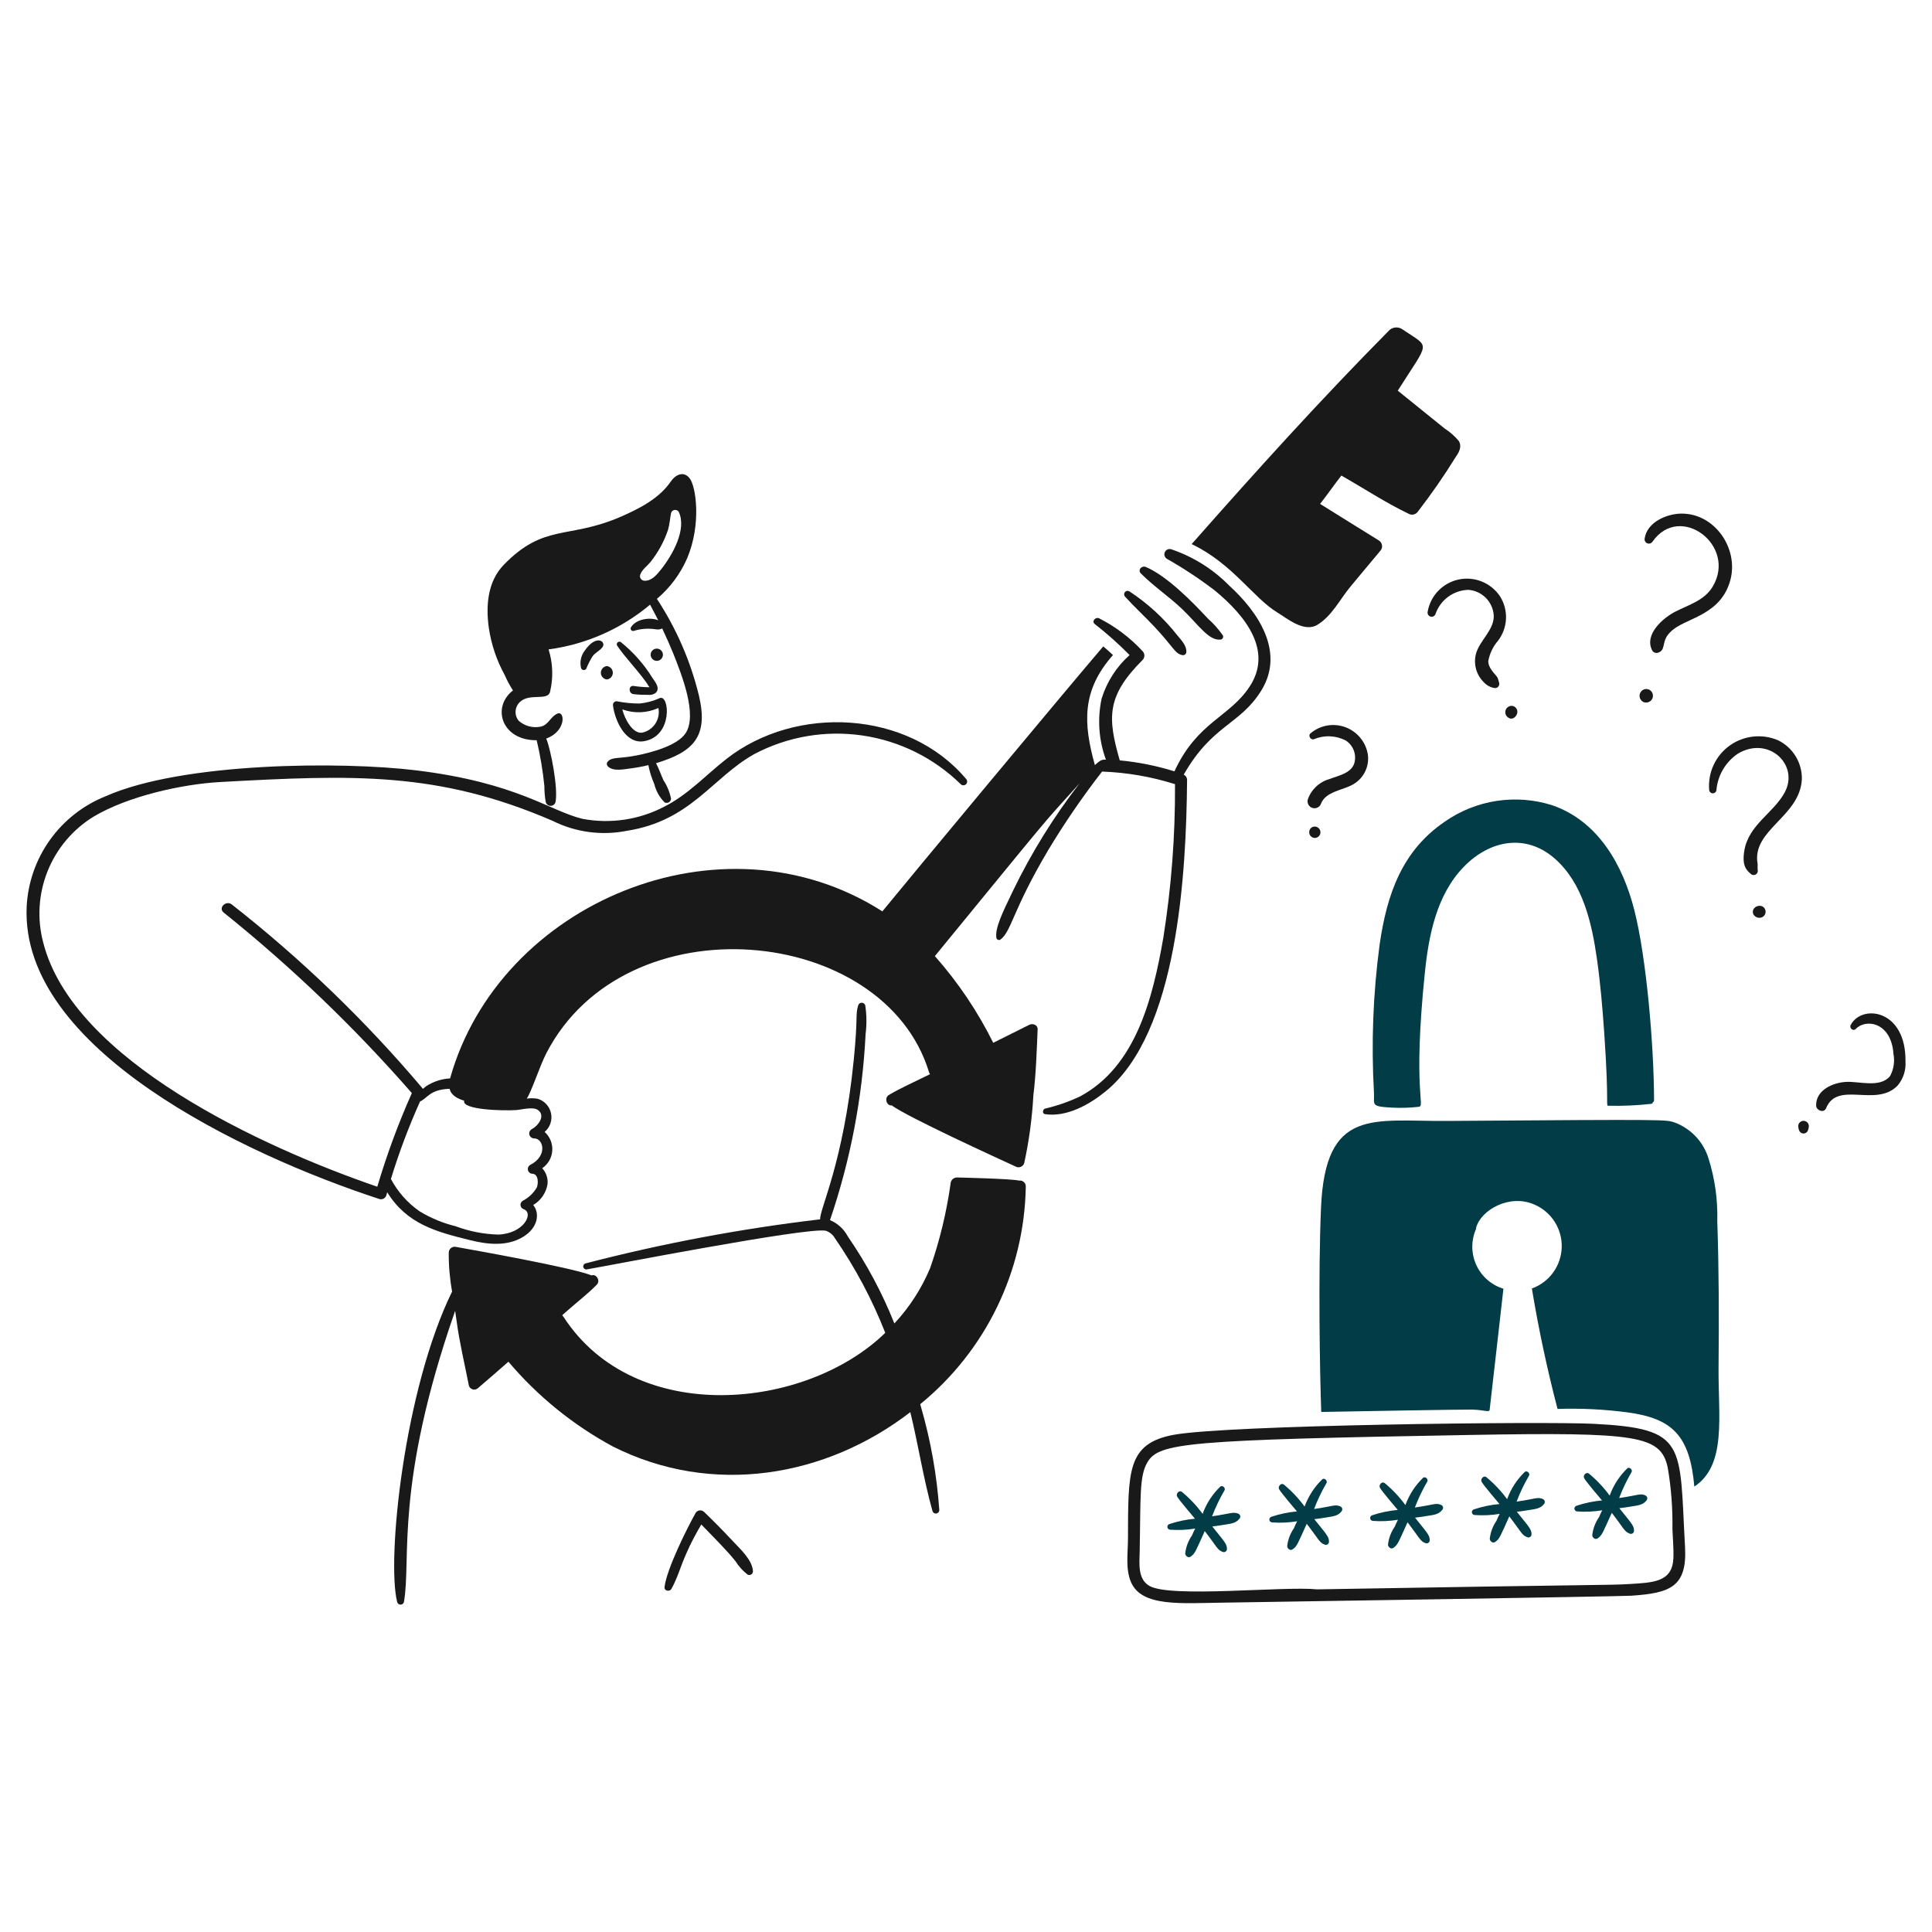<svg width="450" height="450" viewBox="0 0 450 450" fill="none" xmlns="http://www.w3.org/2000/svg">
<path d="M305.241 170.81C304.592 171.344 305.292 172.421 306.022 172.183C307.206 171.684 308.486 171.451 309.77 171.502C311.055 171.553 312.312 171.886 313.453 172.477C314.323 173.038 314.986 173.867 315.341 174.84C315.696 175.813 315.722 176.875 315.417 177.864C314.602 180.175 311.649 180.662 309.629 181.47C308.463 181.8 307.396 182.409 306.518 183.245C305.641 184.08 304.981 185.116 304.594 186.264C304.498 186.673 304.563 187.102 304.777 187.463C304.99 187.824 305.336 188.088 305.74 188.2C306.144 188.312 306.576 188.262 306.945 188.062C307.313 187.862 307.59 187.526 307.716 187.126C308.807 184.411 312.589 184.078 314.853 182.862C316.149 182.21 317.206 181.169 317.878 179.884C318.549 178.599 318.8 177.135 318.595 175.7C318.357 174.275 317.745 172.938 316.822 171.826C315.899 170.714 314.698 169.866 313.341 169.369C311.984 168.872 310.519 168.744 309.097 168.997C307.674 169.25 306.343 169.875 305.241 170.81Z" fill="#191919"/>
<path d="M306.246 192.524C306.073 192.519 305.9 192.55 305.739 192.615C305.578 192.68 305.432 192.777 305.31 192.901C305.188 193.025 305.093 193.172 305.03 193.335C304.968 193.497 304.94 193.67 304.947 193.844C304.944 194.109 305.021 194.369 305.169 194.59C305.317 194.81 305.528 194.98 305.775 195.078C306.022 195.175 306.293 195.195 306.551 195.135C306.81 195.075 307.044 194.938 307.223 194.741C307.392 194.551 307.503 194.315 307.542 194.063C307.582 193.811 307.548 193.553 307.445 193.32C307.343 193.086 307.175 192.887 306.962 192.746C306.75 192.605 306.501 192.528 306.246 192.524Z" fill="#191919"/>
<path d="M348.777 157.776C348.192 156.921 346.638 155.642 346.652 153.981C346.971 152.215 347.761 150.568 348.939 149.214C350.054 147.745 350.695 145.971 350.775 144.129C350.855 142.287 350.371 140.464 349.388 138.904C348.358 137.36 346.889 136.16 345.17 135.461C343.451 134.761 341.562 134.593 339.746 134.978C337.931 135.364 336.273 136.285 334.987 137.623C333.701 138.961 332.846 140.654 332.533 142.483C332.476 142.722 332.515 142.974 332.64 143.185C332.765 143.396 332.966 143.551 333.203 143.617C333.439 143.683 333.692 143.655 333.908 143.54C334.125 143.424 334.288 143.228 334.364 142.995C334.917 141.396 335.943 140.003 337.306 139.001C338.668 137.999 340.304 137.435 341.995 137.384C343.535 137.492 344.983 138.155 346.072 139.249C347.162 140.342 347.818 141.794 347.92 143.334C348.057 146.593 344.881 148.981 343.88 151.95C343.494 153.16 343.453 154.454 343.762 155.686C344.071 156.918 344.718 158.039 345.631 158.923C346.256 159.61 347.088 160.073 348.001 160.243C348.164 160.284 348.336 160.281 348.498 160.236C348.661 160.191 348.808 160.105 348.928 159.985C349.047 159.866 349.133 159.718 349.178 159.555C349.223 159.393 349.225 159.222 349.184 159.058C349.089 158.619 348.953 158.19 348.777 157.776Z" fill="#191919"/>
<path d="M353.338 165.3C353.237 165.034 353.056 164.805 352.821 164.644C352.586 164.484 352.307 164.399 352.023 164.402C351.701 164.418 351.394 164.539 351.147 164.745C350.899 164.951 350.726 165.232 350.652 165.546C350.579 165.859 350.609 166.188 350.738 166.483C350.867 166.778 351.089 167.023 351.37 167.18C352.451 167.939 353.778 166.44 353.338 165.3Z" fill="#191919"/>
<path d="M403.06 135.001C404.954 127.733 399.424 119.582 391.642 119.627C388.276 119.645 383.648 121.588 383.08 125.388C383.026 125.62 383.056 125.864 383.165 126.075C383.274 126.287 383.455 126.453 383.675 126.544C383.895 126.635 384.141 126.644 384.367 126.571C384.594 126.497 384.787 126.345 384.911 126.142C391.326 117.014 404.649 127.062 398.912 136.643C396.988 139.855 393.424 140.827 390.271 142.432C387.394 143.895 382.975 147.695 384.777 151.398C385.351 152.579 386.9 152.071 387.282 151.075C387.798 149.728 387.418 148.399 389.894 146.498C393.328 143.866 400.97 143.02 403.06 135.001Z" fill="#191919"/>
<path d="M383.431 160.483C383.15 160.49 382.875 160.572 382.636 160.719C382.397 160.867 382.202 161.076 382.07 161.324C381.938 161.573 381.875 161.852 381.886 162.133C381.898 162.413 381.984 162.686 382.136 162.923C382.265 163.149 382.453 163.334 382.681 163.46C382.909 163.586 383.166 163.646 383.426 163.634C383.844 163.635 384.245 163.469 384.541 163.174C384.837 162.879 385.003 162.479 385.004 162.061C385.005 161.643 384.839 161.242 384.544 160.946C384.249 160.65 383.848 160.484 383.431 160.483Z" fill="#191919"/>
<path d="M414.201 172.45C412.372 171.655 410.368 171.348 408.385 171.559C406.402 171.769 404.507 172.49 402.885 173.651C401.263 174.811 399.97 176.373 399.131 178.182C398.293 179.991 397.937 181.987 398.1 183.975C398.111 184.192 398.205 184.397 398.363 184.547C398.521 184.696 398.73 184.78 398.947 184.78C399.165 184.78 399.374 184.696 399.531 184.547C399.689 184.397 399.783 184.192 399.794 183.975C399.948 182.289 400.474 180.658 401.336 179.2C402.198 177.742 403.373 176.495 404.777 175.547C411.907 171.283 419.141 178.119 415.707 184.541C413.142 189.341 407.268 192.095 406.281 198.164C405.704 201.712 406.779 202.628 407.787 203.551C407.939 203.696 408.135 203.788 408.345 203.812C408.555 203.836 408.766 203.792 408.948 203.686C409.131 203.58 409.273 203.417 409.355 203.223C409.437 203.028 409.454 202.812 409.403 202.608C409.328 202.123 409.43 201.638 409.376 201.18C407.98 193.265 419.267 190.253 419.689 181.47C419.721 179.602 419.223 177.762 418.251 176.165C417.28 174.569 415.876 173.28 414.201 172.45Z" fill="#191919"/>
<path d="M410.423 211.085C409.301 210.636 407.762 211.689 408.428 213.017C408.611 213.309 408.883 213.534 409.203 213.66C409.523 213.785 409.875 213.806 410.208 213.718C410.486 213.642 410.735 213.482 410.919 213.26C411.103 213.038 411.215 212.764 411.238 212.477C411.262 212.189 411.196 211.901 411.051 211.652C410.905 211.403 410.686 211.205 410.423 211.085Z" fill="#191919"/>
<path d="M431.063 238.742C430.683 239.467 431.637 240.286 432.248 239.656C434.676 237.151 440.534 238.174 441.023 245.473C441.362 247.226 441.087 249.041 440.245 250.615C437.98 253.463 433.083 251.843 430.066 251.989C426.942 252.139 422.94 253.874 423.012 257.507C423.032 258.63 424.821 259.359 425.326 258.127C428.001 251.618 436.912 258.03 441.966 252.877C443.293 251.315 443.96 249.297 443.824 247.251C443.993 235.052 433.639 233.807 431.063 238.742Z" fill="#191919"/>
<path d="M418.88 262.631C418.91 262.926 418.995 263.213 419.13 263.478C419.227 263.642 419.366 263.778 419.532 263.872C419.698 263.967 419.886 264.016 420.077 264.016C420.268 264.016 420.455 263.967 420.621 263.872C420.788 263.778 420.926 263.642 421.024 263.478C421.155 263.219 421.239 262.938 421.271 262.649C421.324 262.465 421.333 262.271 421.299 262.083C421.265 261.895 421.187 261.717 421.073 261.563C420.958 261.41 420.809 261.285 420.638 261.198C420.468 261.112 420.279 261.066 420.087 261.065C419.896 261.063 419.707 261.106 419.534 261.19C419.362 261.274 419.212 261.397 419.095 261.548C418.978 261.7 418.898 261.877 418.861 262.065C418.823 262.253 418.83 262.447 418.88 262.631Z" fill="#191919"/>
<path d="M385.262 256.323C385.239 243.671 383.518 223.258 380.686 212.059C378.028 201.555 372.312 191.274 361.541 187.557C357.359 186.23 352.927 185.884 348.589 186.546C344.251 187.208 340.124 188.859 336.527 191.373C326.637 198.106 323.061 208.12 321.342 219.995C319.812 231.425 319.37 242.974 320.022 254.487C320.17 257.348 319.113 257.714 324.195 257.986C326.279 258.098 328.369 258.035 330.443 257.797C332.079 257.611 329.004 254.599 331.868 226.645C332.766 217.892 334.575 208.484 340.915 201.928C347.018 195.619 355.394 194.135 362.053 199.908C368.712 205.68 370.779 215.066 371.962 223.386C372.772 229.096 373.259 234.857 373.656 240.592C374.859 257.916 373.903 257.548 374.707 257.555C378.016 257.623 381.326 257.473 384.615 257.106C384.701 257.105 384.783 257.071 384.843 257.01C384.904 256.95 384.938 256.868 384.939 256.783C385.1 256.673 385.262 256.565 385.262 256.323Z" fill="#023C47"/>
<path d="M392.477 360.336C391.131 336.231 393.079 332.752 371.18 331.632C359.492 331.038 285.526 331.888 273.254 334.218C262.434 336.274 262.791 342.841 262.726 358.531C262.712 361.736 262.124 365.455 263.426 368.494C265.926 374.329 275.061 373.409 284.992 373.286C289.059 373.236 377.236 371.856 379.958 371.672C388.889 371.064 393.005 369.704 392.477 360.336ZM389.759 363.002C389.499 368.485 385.105 368.613 379.5 368.952C374.43 369.255 373.876 369.024 306.783 370.191C299.071 369.392 272.621 372.249 267.713 369.383C264.972 367.783 265.396 364.241 265.45 361.528C265.706 348.818 265.329 343.853 267.246 340.605C269.957 336.04 276.181 335.392 342.583 334.225C381.574 333.54 386.777 334.366 388.437 341.764C389.248 346.494 389.617 351.29 389.542 356.089C389.614 358.316 389.867 360.686 389.759 363.002Z" fill="#191919"/>
<path d="M288.516 352.608C287.234 352.023 286.599 352.579 282.321 353.174C283.104 351.105 284.059 349.106 285.176 347.197C285.578 346.656 284.779 345.83 284.234 346.255C282.392 348.029 280.983 350.203 280.115 352.608C278.726 350.71 277.107 348.992 275.294 347.494C274.621 346.984 273.815 347.942 274.19 348.596C274.72 349.504 278.133 353.506 278.338 353.74C276.312 353.916 274.315 354.332 272.388 354.979C272.234 355.023 272.101 355.121 272.013 355.254C271.925 355.388 271.887 355.548 271.906 355.707C271.926 355.866 272.001 356.013 272.119 356.121C272.237 356.229 272.389 356.292 272.549 356.298C274.498 356.437 276.457 356.347 278.385 356.029C278.106 356.554 277.854 357.092 277.631 357.643C276.764 358.89 276.224 360.334 276.06 361.844C276.102 362.41 276.758 362.966 277.325 362.571C278.394 361.822 278.51 361.243 280.611 356.619C283.374 360.174 283.549 361.081 284.864 361.494C284.972 361.524 285.085 361.529 285.195 361.508C285.305 361.487 285.408 361.441 285.497 361.373C285.586 361.305 285.658 361.217 285.707 361.117C285.756 361.016 285.781 360.906 285.78 360.794C285.78 359.6 285.214 359.11 282.36 355.544C283.302 355.436 284.218 355.299 285.161 355.14C286.453 354.916 287.827 354.871 288.662 353.767C288.745 353.689 288.809 353.592 288.847 353.485C288.886 353.378 288.899 353.263 288.885 353.15C288.87 353.037 288.829 352.929 288.765 352.835C288.701 352.741 288.616 352.663 288.516 352.608Z" fill="#023C47"/>
<path d="M312.268 350.909C311.015 350.292 310.457 350.867 306.076 351.475C306.859 349.407 307.813 347.408 308.928 345.498C309.33 344.957 308.531 344.131 307.986 344.556C306.144 346.33 304.735 348.504 303.867 350.909C302.478 349.011 300.859 347.293 299.046 345.795C298.373 345.285 297.567 346.243 297.944 346.899C298.472 347.797 301.885 351.807 302.09 352.041C300.064 352.217 298.067 352.633 296.14 353.28C295.986 353.324 295.853 353.422 295.765 353.555C295.677 353.689 295.639 353.849 295.658 354.008C295.678 354.167 295.753 354.314 295.871 354.422C295.989 354.53 296.141 354.593 296.301 354.599C298.25 354.739 300.209 354.649 302.137 354.33C301.858 354.855 301.607 355.395 301.383 355.946C300.516 357.192 299.975 358.636 299.812 360.145C299.854 360.711 300.51 361.267 301.077 360.872C302.146 360.123 302.262 359.544 304.363 354.922C307.128 358.475 307.301 359.382 308.627 359.795C308.735 359.826 308.849 359.831 308.959 359.81C309.069 359.789 309.172 359.743 309.261 359.675C309.35 359.607 309.422 359.519 309.471 359.418C309.52 359.318 309.545 359.207 309.543 359.095C309.543 357.901 308.978 357.411 306.125 353.845C307.065 353.737 307.981 353.6 308.924 353.441C310.216 353.217 311.59 353.172 312.425 352.068C312.505 351.988 312.566 351.89 312.602 351.783C312.638 351.676 312.649 351.562 312.634 351.45C312.618 351.337 312.577 351.23 312.514 351.137C312.451 351.043 312.366 350.965 312.268 350.909Z" fill="#023C47"/>
<path d="M335.746 350.562C334.496 349.944 333.937 350.519 329.554 351.127C330.337 349.059 331.291 347.06 332.407 345.15C332.808 344.609 332.009 343.784 331.466 344.208C329.624 345.982 328.214 348.156 327.346 350.562C325.957 348.664 324.338 346.946 322.527 345.447C321.854 344.937 321.046 345.896 321.423 346.551C321.95 347.449 325.366 351.462 325.568 351.693C323.543 351.869 321.546 352.285 319.618 352.932C319.465 352.976 319.332 353.074 319.243 353.207C319.155 353.341 319.117 353.501 319.137 353.66C319.156 353.819 319.232 353.966 319.35 354.074C319.467 354.183 319.62 354.245 319.78 354.251C321.729 354.391 323.687 354.301 325.615 353.982C325.337 354.508 325.085 355.047 324.861 355.598C323.993 356.844 323.453 358.288 323.29 359.797C323.33 360.363 323.986 360.919 324.554 360.524C325.622 359.775 325.739 359.196 327.839 354.575C330.604 358.127 330.777 359.034 332.092 359.447C332.2 359.478 332.314 359.483 332.424 359.462C332.534 359.441 332.637 359.395 332.726 359.327C332.815 359.259 332.887 359.171 332.936 359.07C332.985 358.97 333.01 358.859 333.008 358.747C333.008 357.553 332.443 357.064 329.59 353.497C330.533 353.389 331.446 353.253 332.389 353.093C333.682 352.869 335.055 352.824 335.89 351.72C335.973 351.642 336.037 351.546 336.076 351.439C336.115 351.332 336.128 351.217 336.114 351.104C336.1 350.991 336.059 350.883 335.995 350.789C335.931 350.694 335.846 350.617 335.746 350.562Z" fill="#023C47"/>
<path d="M359.438 349.188C358.188 348.571 357.629 349.145 353.246 349.754C354.029 347.685 354.984 345.686 356.101 343.777C356.5 343.236 355.701 342.41 355.158 342.834C353.316 344.608 351.906 346.782 351.038 349.188C349.649 347.291 348.03 345.573 346.219 344.073C345.546 343.564 344.738 344.522 345.115 345.177C345.642 346.075 349.058 350.088 349.26 350.319C347.235 350.496 345.238 350.912 343.31 351.558C343.156 351.603 343.024 351.7 342.935 351.834C342.847 351.967 342.809 352.128 342.829 352.287C342.848 352.446 342.924 352.592 343.041 352.701C343.159 352.809 343.312 352.872 343.472 352.878C345.421 353.018 347.379 352.927 349.307 352.608C349.029 353.134 348.777 353.673 348.553 354.224C347.69 355.472 347.154 356.916 346.993 358.424C347.036 358.991 347.689 359.546 348.259 359.151C349.325 358.401 349.442 357.822 351.543 353.201C354.308 356.756 354.483 357.661 355.807 358.074C355.914 358.104 356.028 358.109 356.137 358.088C356.247 358.067 356.35 358.02 356.439 357.952C356.528 357.884 356.599 357.797 356.648 357.696C356.697 357.596 356.722 357.485 356.72 357.373C356.72 356.179 356.155 355.69 353.302 352.124C354.245 352.016 355.16 351.879 356.103 351.72C357.394 351.495 358.767 351.45 359.602 350.346C359.682 350.266 359.743 350.168 359.779 350.061C359.815 349.953 359.825 349.839 359.809 349.726C359.793 349.614 359.752 349.507 359.687 349.413C359.623 349.32 359.538 349.243 359.438 349.188Z" fill="#023C47"/>
<path d="M383.323 348.353C382.093 347.722 381.527 348.308 377.13 348.919C377.914 346.85 378.869 344.851 379.985 342.942C380.385 342.401 379.586 341.577 379.042 341.999C377.2 343.773 375.79 345.947 374.922 348.353C373.533 346.456 371.915 344.738 370.103 343.238C369.43 342.729 368.622 343.687 368.999 344.342C369.526 345.24 372.942 349.253 373.147 349.484C371.121 349.661 369.123 350.077 367.194 350.723C367.041 350.768 366.908 350.865 366.82 350.999C366.731 351.132 366.694 351.293 366.713 351.452C366.732 351.611 366.808 351.757 366.926 351.866C367.044 351.974 367.196 352.037 367.356 352.043C369.305 352.183 371.264 352.092 373.191 351.774C372.913 352.299 372.661 352.838 372.437 353.389C371.57 354.635 371.029 356.079 370.866 357.589C370.909 358.157 371.562 358.711 372.132 358.316C373.2 357.566 373.315 356.987 375.416 352.366C378.181 355.921 378.356 356.828 379.68 357.239C379.788 357.269 379.901 357.275 380.011 357.254C380.121 357.233 380.225 357.187 380.314 357.119C380.403 357.051 380.475 356.963 380.523 356.862C380.572 356.761 380.597 356.65 380.596 356.538C380.596 355.344 380.03 354.857 377.175 351.289C378.118 351.181 379.034 351.044 379.976 350.885C381.267 350.66 382.64 350.615 383.475 349.511C383.553 349.43 383.611 349.333 383.646 349.226C383.68 349.12 383.691 349.007 383.676 348.896C383.661 348.784 383.622 348.678 383.561 348.584C383.5 348.49 383.418 348.411 383.323 348.353Z" fill="#023C47"/>
<path d="M237.344 274.982C235.522 274.533 223.097 274.262 222.859 274.255C222.477 274.266 222.114 274.423 221.843 274.694C221.573 274.964 221.416 275.327 221.405 275.709C220.466 282.411 218.869 289.004 216.638 295.393C214.645 300.139 211.828 304.496 208.318 308.262C205.474 301.118 201.835 294.317 197.468 287.988C196.572 286.277 195.105 284.933 193.321 284.191C198.097 270.199 200.888 255.607 201.614 240.841C201.896 238.622 201.869 236.375 201.533 234.164C201.479 233.988 201.37 233.835 201.222 233.725C201.074 233.616 200.895 233.557 200.712 233.557C200.528 233.557 200.349 233.616 200.201 233.725C200.053 233.835 199.944 233.988 199.89 234.164C199.188 236.484 199.877 236.603 198.867 246.766C196.463 270.958 190.832 281.736 191.032 284.002C172.582 286.181 154.302 289.617 136.32 294.288C136.149 294.348 136.007 294.47 135.923 294.63C135.838 294.791 135.818 294.977 135.866 295.152C135.914 295.326 136.026 295.476 136.181 295.571C136.335 295.666 136.52 295.698 136.698 295.662C140.533 295.042 188.394 285.692 192.378 286.669C193.265 286.982 194.011 287.603 194.479 288.419C199.218 295.285 203.149 302.675 206.192 310.443C187.728 328.421 147.908 332.409 131.257 306.727C130.903 306.179 130.627 306.641 132.038 305.38C134.348 303.32 136.861 301.423 139.014 299.213C139.911 298.299 138.879 296.629 137.775 297.06C133.176 295.211 110.169 291.139 106.244 290.435C106.041 290.384 105.83 290.379 105.626 290.421C105.421 290.463 105.229 290.551 105.063 290.678C104.898 290.805 104.763 290.968 104.669 291.154C104.576 291.341 104.525 291.546 104.522 291.754C104.498 294.797 104.759 297.835 105.303 300.828C94.12 323.636 90.023 363.24 92.51 373.151C92.558 373.323 92.66 373.475 92.802 373.583C92.944 373.691 93.117 373.75 93.296 373.75C93.474 373.75 93.648 373.691 93.79 373.583C93.931 373.475 94.034 373.323 94.081 373.151C95.85 363.186 91.808 346.077 106.01 305.326C106.143 306.134 106.253 306.913 106.358 307.721C107.031 312.784 108.241 317.733 109.213 322.747C109.277 322.958 109.394 323.149 109.553 323.302C109.712 323.454 109.907 323.564 110.12 323.621C110.333 323.677 110.557 323.678 110.771 323.624C110.984 323.57 111.18 323.462 111.341 323.31C113.724 321.29 116.078 319.219 118.422 317.172C125.213 325.192 133.44 331.877 142.681 336.882C165.917 348.622 192.387 344.064 212.032 328.912C213.891 336.559 215.071 344.367 217.194 351.96C217.251 352.145 217.372 352.303 217.535 352.407C217.698 352.511 217.893 352.553 218.085 352.526C218.276 352.499 218.452 352.404 218.58 352.259C218.708 352.115 218.78 351.929 218.783 351.735C218.211 343.549 216.767 335.448 214.476 327.568C214.422 327.406 214.396 327.218 214.342 327.056C221.866 320.919 227.964 313.217 232.209 304.484C236.454 295.751 238.746 286.199 238.924 276.49C238.947 276.28 238.921 276.068 238.849 275.87C238.777 275.671 238.659 275.492 238.507 275.346C238.354 275.201 238.169 275.092 237.968 275.029C237.766 274.966 237.553 274.95 237.344 274.982Z" fill="#191919"/>
<path d="M163.991 352.151C163.855 352.019 163.69 351.919 163.51 351.859C163.33 351.799 163.139 351.78 162.951 351.803C162.762 351.826 162.581 351.891 162.421 351.993C162.261 352.095 162.126 352.232 162.025 352.393C160.05 355.921 155.267 365.453 154.783 369.675C154.679 370.572 155.981 370.797 156.369 370.106C158.614 366.115 158.526 363.28 163.345 355.082C166.752 358.594 169.45 361.292 171.315 363.644C172.061 364.831 173.008 365.878 174.113 366.739C174.242 366.811 174.387 366.849 174.534 366.849C174.681 366.848 174.826 366.809 174.954 366.736C175.081 366.663 175.188 366.557 175.262 366.43C175.337 366.303 175.377 366.159 175.379 366.012C175.256 363.319 172.388 360.794 170.666 358.931C168.503 356.611 166.277 354.35 163.991 352.151Z" fill="#191919"/>
<path d="M275.541 142.052C279.146 145.545 281.567 149.273 284.265 148.972C284.376 148.965 284.484 148.932 284.579 148.874C284.673 148.816 284.752 148.735 284.808 148.639C284.864 148.543 284.896 148.434 284.9 148.323C284.903 148.212 284.88 148.102 284.831 148.002C283.823 146.543 282.639 145.214 281.305 144.045C277.694 140.131 271.746 134.123 266.898 132.063C265.956 131.663 264.91 132.736 265.74 133.571C268.765 136.628 272.437 139.04 275.541 142.052Z" fill="#191919"/>
<path d="M268.918 146.011C273.339 150.725 273.631 152.222 275.352 152.581C275.465 152.611 275.583 152.615 275.698 152.592C275.812 152.57 275.92 152.522 276.013 152.452C276.107 152.382 276.183 152.292 276.236 152.188C276.29 152.085 276.319 151.97 276.322 151.854C276.414 150.426 275.2 149.16 274.329 148.11C271.153 144.051 267.334 140.541 263.022 137.719C262.853 137.626 262.657 137.597 262.469 137.636C262.28 137.676 262.112 137.782 261.995 137.934C261.878 138.087 261.819 138.277 261.83 138.469C261.84 138.661 261.919 138.843 262.052 138.982C264.245 141.395 266.662 143.606 268.918 146.011Z" fill="#191919"/>
<path d="M141.345 158.261C141.729 158.218 142.083 158.034 142.34 157.746C142.597 157.459 142.739 157.086 142.739 156.7C142.739 156.314 142.597 155.942 142.34 155.654C142.083 155.366 141.729 155.183 141.345 155.139C140.962 155.183 140.608 155.366 140.351 155.654C140.094 155.942 139.952 156.314 139.952 156.7C139.952 157.086 140.094 157.459 140.351 157.746C140.608 158.034 140.962 158.218 141.345 158.261Z" fill="#191919"/>
<path d="M144.577 149.537C144.461 149.471 144.326 149.446 144.193 149.464C144.06 149.482 143.937 149.543 143.843 149.638C143.748 149.732 143.687 149.855 143.669 149.988C143.651 150.121 143.677 150.256 143.742 150.372C145.313 152.841 149.647 157.33 151.093 159.823C151.317 160.198 151.524 160.028 150.931 160.066C149.804 160.043 148.679 159.944 147.565 159.769C146.353 159.606 146.353 161.543 147.565 161.682C148.682 161.807 149.807 161.861 150.931 161.843C151.536 161.923 152.149 161.78 152.655 161.439C153.874 160.393 152.675 158.912 152.008 157.965C150.034 154.75 147.52 151.899 144.577 149.537Z" fill="#191919"/>
<path d="M142.773 164.292C143.19 167.737 145.654 173.391 150.015 172.639C156.827 171.467 155.922 161.679 153.678 162.597C152.188 163.279 150.595 163.707 148.965 163.863C147.211 163.868 145.461 163.697 143.742 163.352C143.612 163.329 143.479 163.338 143.354 163.377C143.228 163.416 143.113 163.484 143.019 163.576C142.925 163.667 142.853 163.78 142.81 163.904C142.767 164.029 142.755 164.162 142.773 164.292ZM153.355 164.911C153.606 166.171 153.351 167.479 152.645 168.552C151.94 169.626 150.84 170.379 149.584 170.648C147.371 170.985 145.477 167.434 144.954 165.235C147.69 166.222 150.703 166.106 153.355 164.911Z" fill="#191919"/>
<path d="M152.978 151.073C152.6 151.073 152.237 151.223 151.969 151.491C151.701 151.758 151.551 152.121 151.551 152.5C151.551 152.879 151.701 153.242 151.969 153.509C152.237 153.777 152.6 153.927 152.978 153.927C153.357 153.927 153.72 153.777 153.988 153.509C154.255 153.242 154.406 152.879 154.406 152.5C154.406 152.121 154.255 151.758 153.988 151.491C153.72 151.223 153.357 151.073 152.978 151.073Z" fill="#191919"/>
<path d="M286.312 136.399C282.52 132.542 277.871 129.636 272.743 127.917C272.456 127.843 272.153 127.875 271.888 128.006C271.623 128.137 271.415 128.359 271.3 128.632C271.186 128.904 271.173 129.209 271.265 129.49C271.357 129.771 271.547 130.009 271.8 130.162C275.647 132.348 279.344 134.789 282.865 137.469C290.417 143.653 296.425 151.73 291.077 159.897C286.377 167.079 278.89 168.101 273.548 179.661C269.404 178.369 265.136 177.512 260.814 177.103C257.923 167.079 257.743 162.106 266.144 153.705C266.405 153.434 266.55 153.072 266.55 152.695C266.55 152.319 266.405 151.957 266.144 151.685C263.245 148.543 259.808 145.945 255.995 144.012C255.212 143.637 254.188 144.685 254.972 145.331C257.834 147.569 260.55 149.989 263.103 152.574C260.056 155.296 257.806 158.796 256.594 162.698C255.571 167.445 255.917 172.384 257.591 176.941C256.837 176.941 256.525 176.816 255.021 178.205C252.269 168.365 251.975 160.779 259.234 152.574C258.499 151.879 257.745 151.206 256.971 150.554C247.415 161.756 213.166 202.924 205.519 212.274C168.105 188.367 116.258 210.353 104.836 251.181C102.828 251.286 100.884 251.928 99.207 253.039C98.222 253.78 98.635 253.712 98.373 253.443C85.074 237.704 70.198 223.367 53.979 210.658C52.657 209.637 50.749 211.437 52.093 212.544C67.916 225.244 82.585 239.318 95.928 254.601C92.771 261.687 90.082 268.972 87.878 276.41C61.23 267.257 17.023 247.008 10.063 219.517C8.609 214.014 8.967 208.189 11.086 202.907C13.206 197.624 16.972 193.166 21.826 190.194C29.791 185.459 42.319 182.64 51.362 182.144C82.357 180.447 102.062 179.675 128.719 191.191C134.072 193.865 140.164 194.68 146.032 193.507C160.91 191.173 165.825 181.194 175.658 175.655C183.384 171.571 192.209 170.047 200.857 171.306C209.506 172.564 217.53 176.539 223.773 182.655C223.937 182.82 224.16 182.912 224.392 182.912C224.624 182.912 224.847 182.82 225.011 182.655C225.176 182.491 225.268 182.268 225.268 182.036C225.268 181.804 225.176 181.581 225.011 181.416C211.469 165.369 185.389 164.135 169.25 176.732C164.427 180.496 160.23 185.133 154.684 187.907C148.861 190.947 142.185 191.942 135.728 190.733C128.117 188.937 120.509 182.305 96.9 179.426C79.686 177.325 42.512 177.493 24.551 185.486C19.368 187.564 14.888 191.082 11.639 195.624C8.39 200.166 6.507 205.542 6.214 211.119C4.638 244.302 56.881 268.99 88.412 279.291C88.744 279.377 89.096 279.329 89.392 279.158C89.689 278.986 89.907 278.706 89.999 278.376C90.057 278.151 90.133 277.927 90.187 277.702C94.824 285.147 101.595 286.904 109.574 288.877C113.614 289.876 118.103 290.354 121.826 288.096C125.417 285.919 125.734 282.537 124.194 280.665C125.077 280.151 125.835 279.447 126.413 278.604C126.99 277.76 127.373 276.799 127.534 275.79C127.598 275.123 127.52 274.45 127.307 273.815C127.093 273.179 126.749 272.596 126.295 272.103C126.969 271.643 127.53 271.036 127.935 270.327C128.34 269.619 128.579 268.827 128.633 268.013C128.688 267.199 128.556 266.383 128.249 265.626C127.942 264.87 127.467 264.194 126.86 263.648C127.477 263.124 127.941 262.442 128.202 261.676C128.463 260.909 128.512 260.086 128.344 259.294C128.176 258.502 127.796 257.771 127.246 257.177C126.695 256.583 125.995 256.149 125.218 255.921C124.381 255.779 123.528 255.769 122.688 255.892C123.835 254.197 125.72 248.276 127.237 245.343C145.756 209.5 205.95 215.414 216.386 249.731C216.595 250.418 217.046 249.966 215.309 250.835C212.564 252.209 209.658 253.477 207.005 255.063C205.93 255.71 206.493 257.62 207.678 257.458C211.648 260.324 232.142 269.67 236.543 271.703C236.725 271.807 236.927 271.868 237.136 271.882C237.344 271.896 237.553 271.863 237.747 271.785C237.942 271.708 238.116 271.588 238.257 271.433C238.398 271.279 238.503 271.095 238.563 270.895C239.689 265.719 240.4 260.461 240.688 255.171C241.315 250.056 241.465 244.86 241.685 239.714C241.728 238.747 240.563 238.289 239.748 238.693L231.347 242.892C227.722 235.59 223.15 228.799 217.749 222.693C245.96 188.282 241.763 193.159 251.466 182.442C245.415 190.256 240.197 198.681 235.897 207.579C233.408 212.741 231.715 216.256 232.081 218.485C232.108 218.576 232.154 218.66 232.218 218.731C232.281 218.802 232.36 218.858 232.448 218.894C232.536 218.93 232.631 218.946 232.726 218.94C232.821 218.935 232.914 218.908 232.997 218.862C235.63 216.891 235.742 212.182 244.172 197.967C247.981 191.641 252.162 185.546 256.691 179.713C262.46 179.92 268.176 180.907 273.681 182.646C273.75 194.62 272.841 206.579 270.963 218.404C268.467 232.714 264.53 248.359 251.63 255.346C249 256.598 246.242 257.561 243.404 258.217C242.838 258.381 242.704 259.406 243.404 259.51C248.461 260.248 253.692 257.306 257.485 254.233C274.318 240.614 276.298 203.533 276.495 181.668C276.495 181.409 276.421 181.156 276.283 180.937C276.145 180.718 275.948 180.543 275.714 180.431C282.389 168.711 288.868 168.864 293.835 160.748C299.318 151.757 293.005 142.497 286.312 136.399ZM125.325 258.558C127.188 259.954 125.218 262.328 123.817 263.029C123.606 263.158 123.442 263.351 123.35 263.581C123.258 263.81 123.243 264.064 123.306 264.303C123.37 264.542 123.509 264.754 123.703 264.907C123.897 265.061 124.135 265.147 124.383 265.154C126.522 265.089 127.702 269.194 123.467 271.349C123.263 271.474 123.106 271.662 123.018 271.885C122.93 272.108 122.918 272.353 122.981 272.583C123.045 272.814 123.182 273.018 123.372 273.164C123.561 273.31 123.793 273.39 124.033 273.393C125.46 273.458 125.429 275.761 125.002 276.652C124.218 277.947 123.091 279.001 121.745 279.695C121.568 279.806 121.426 279.966 121.337 280.156C121.248 280.346 121.216 280.557 121.244 280.765C121.273 280.972 121.361 281.167 121.497 281.326C121.634 281.484 121.814 281.6 122.015 281.659C124.369 282.557 122.069 287.299 116.09 287.557C112.684 287.465 109.318 286.81 106.127 285.618C103.155 284.89 100.312 283.709 97.699 282.117C94.919 280.175 92.639 277.601 91.049 274.605C92.935 268.457 95.201 262.432 97.834 256.565C99.629 255.721 100.177 253.746 104.729 253.605C105.052 255.113 106.558 255.894 108.12 256.376C107.489 258.482 117.014 258.762 120.21 258.558C121.476 258.477 124.169 257.694 125.325 258.558Z" fill="#191919"/>
<path d="M339.759 102.682C338.813 101.564 337.706 100.592 336.474 99.8C335.127 98.696 325.784 91.157 325.568 90.995C333.078 79.1 333.217 81.187 326.672 76.725C326.176 76.364 325.561 76.205 324.951 76.28C324.342 76.355 323.783 76.659 323.389 77.129C307.299 93.406 292.72 109.547 277.561 126.73C286.987 131.219 291.882 139.198 297.406 142.589C299.928 144.137 303.78 147.401 306.882 145.506C310.19 143.487 312.057 139.671 314.45 136.753C316.768 133.93 319.14 131.131 321.477 128.326C321.64 128.154 321.764 127.948 321.837 127.723C321.911 127.497 321.933 127.258 321.902 127.023C321.871 126.788 321.788 126.563 321.658 126.364C321.529 126.165 321.356 125.998 321.154 125.875C316.6 123.054 312.026 120.221 307.474 117.367C309.045 115.374 310.868 112.763 312.43 110.77C317.652 113.733 322.722 117.084 328.127 119.683C328.491 119.876 328.915 119.926 329.315 119.821C329.714 119.716 330.059 119.465 330.281 119.117C333.418 115.063 336.339 110.848 339.034 106.488C339.84 105.355 340.585 104.008 339.759 102.682Z" fill="#191919"/>
<path d="M399.989 284.46C400.127 279.47 399.427 274.491 397.918 269.733C397.323 267.84 396.303 266.108 394.935 264.671C393.568 263.233 391.89 262.128 390.029 261.44C387.841 260.795 390.002 260.697 336.958 261.089C319.845 261.215 308.702 257.849 307.689 281.289C307.016 296.795 307.418 320.312 307.743 328.87C313.13 328.762 341.265 328.266 342.935 328.32C345.902 328.418 346.975 329.078 346.975 328.293C347.621 322.828 349.989 301.809 350.178 300.169C348.789 299.746 347.505 299.032 346.414 298.074C345.322 297.117 344.446 295.939 343.845 294.617C343.244 293.295 342.931 291.86 342.928 290.408C342.924 288.956 343.229 287.52 343.824 286.195C343.796 286.107 343.796 286.013 343.824 285.926C344.966 281.81 351.628 278.008 357.393 280.568C359.332 281.4 360.976 282.797 362.11 284.575C363.245 286.354 363.817 288.434 363.754 290.543C363.69 292.651 362.993 294.692 361.753 296.4C360.514 298.107 358.789 299.401 356.803 300.115C358.367 309.552 360.362 318.914 362.78 328.169C368.241 327.986 373.707 328.257 379.123 328.977C389.461 330.38 393.604 334.314 394.643 346.259C402.24 341.193 400.178 329.956 400.286 318.444C400.393 307.104 400.378 295.77 399.989 284.46Z" fill="#023C47"/>
<path d="M162.806 162.059C160.857 154.029 157.542 146.395 153.005 139.489C156.055 136.916 158.469 133.673 160.059 130.014C163.383 122.138 162.135 113.374 160.652 111.435C159.242 109.59 157.314 110.573 156.235 112.162C153.542 116.121 148.828 118.522 144.551 120.374C132.287 125.673 126.746 121.84 117.302 131.596C113.556 135.47 113.138 141.128 113.856 146.245C114.427 150.108 115.685 153.837 117.571 157.256C118.102 158.495 118.742 159.685 119.483 160.811C114.427 164.743 116.875 172.495 125.002 172.414C125.842 175.942 126.442 179.522 126.798 183.131C126.795 184.377 126.903 185.621 127.121 186.848C127.192 187.093 127.341 187.308 127.545 187.461C127.749 187.614 127.997 187.696 128.252 187.696C128.507 187.696 128.755 187.614 128.959 187.461C129.163 187.308 129.312 187.093 129.383 186.848C130.074 183.618 128.207 174.241 127.228 172.035C131.942 170.289 131.587 165.504 129.868 166.2C128.252 166.846 127.742 168.873 125.963 169.243C125.055 169.435 124.114 169.411 123.218 169.172C122.321 168.934 121.493 168.487 120.801 167.869C120.287 167.234 120.035 166.427 120.095 165.612C120.155 164.797 120.523 164.035 121.124 163.482C123.368 161.363 127.617 163.343 128.124 161.112C128.9 157.855 128.779 154.45 127.774 151.257C136.483 150.096 144.683 146.482 151.416 140.836C153.404 144.49 155.191 148.248 156.771 152.096C158.834 157.269 162.494 166.509 159.689 170.783C157.765 173.7 151.591 175.316 148.164 175.978C143.965 176.789 142.596 176.248 141.568 177.379C141.425 177.527 141.345 177.725 141.345 177.931C141.345 178.137 141.425 178.335 141.568 178.483C142.786 179.769 145.383 179.156 146.954 178.968C148.322 178.793 149.679 178.541 151.019 178.214C151.312 179.723 151.772 181.195 152.392 182.602C152.784 184.221 153.614 185.703 154.789 186.884C154.942 186.969 155.114 187.013 155.288 187.013C155.463 187.012 155.635 186.966 155.786 186.879C155.938 186.792 156.064 186.668 156.154 186.517C156.243 186.367 156.292 186.197 156.295 186.022C155.991 184.483 155.388 183.019 154.52 181.713C153.928 180.395 153.47 179.02 152.796 177.756C152.85 177.756 152.877 177.729 152.931 177.729C161.671 175.069 165.004 171.44 162.806 162.059ZM150.123 135.268C149.96 135.266 149.8 135.226 149.654 135.153C149.509 135.08 149.382 134.974 149.283 134.844C149.184 134.714 149.117 134.564 149.085 134.404C149.053 134.244 149.058 134.079 149.1 133.921C149.508 132.675 150.613 131.959 151.443 130.985C153.262 128.728 154.666 126.167 155.591 123.42C155.983 122.098 156.04 120.782 156.316 119.463C156.371 119.283 156.477 119.123 156.621 119.001C156.765 118.879 156.94 118.801 157.127 118.775C157.314 118.75 157.504 118.778 157.675 118.857C157.846 118.936 157.991 119.062 158.093 119.22C160.019 123.26 156.648 129.32 153.867 132.763C152.938 133.91 151.766 135.328 150.123 135.268Z" fill="#191919"/>
<path d="M136.554 155.757C136.948 154.754 137.435 153.79 138.008 152.877C138.657 151.964 139.781 151.555 140.376 150.669C141.193 149.459 138.895 147.592 136.15 151.611C135.729 152.175 135.439 152.824 135.299 153.514C135.159 154.203 135.174 154.914 135.342 155.597C135.38 155.72 135.453 155.829 135.551 155.912C135.649 155.995 135.769 156.048 135.897 156.064C136.024 156.081 136.154 156.061 136.27 156.007C136.387 155.952 136.485 155.865 136.554 155.757Z" fill="#191919"/>
<path d="M147.594 146.954C149.194 146.452 150.886 146.314 152.547 146.55C153.355 146.709 154.838 146.656 154.378 145.428C153.705 143.632 148.521 143.505 146.947 146.128C146.897 146.226 146.875 146.337 146.885 146.447C146.896 146.557 146.937 146.662 147.005 146.749C147.073 146.836 147.165 146.901 147.269 146.938C147.374 146.974 147.486 146.98 147.594 146.954Z" fill="#191919"/>
</svg>
